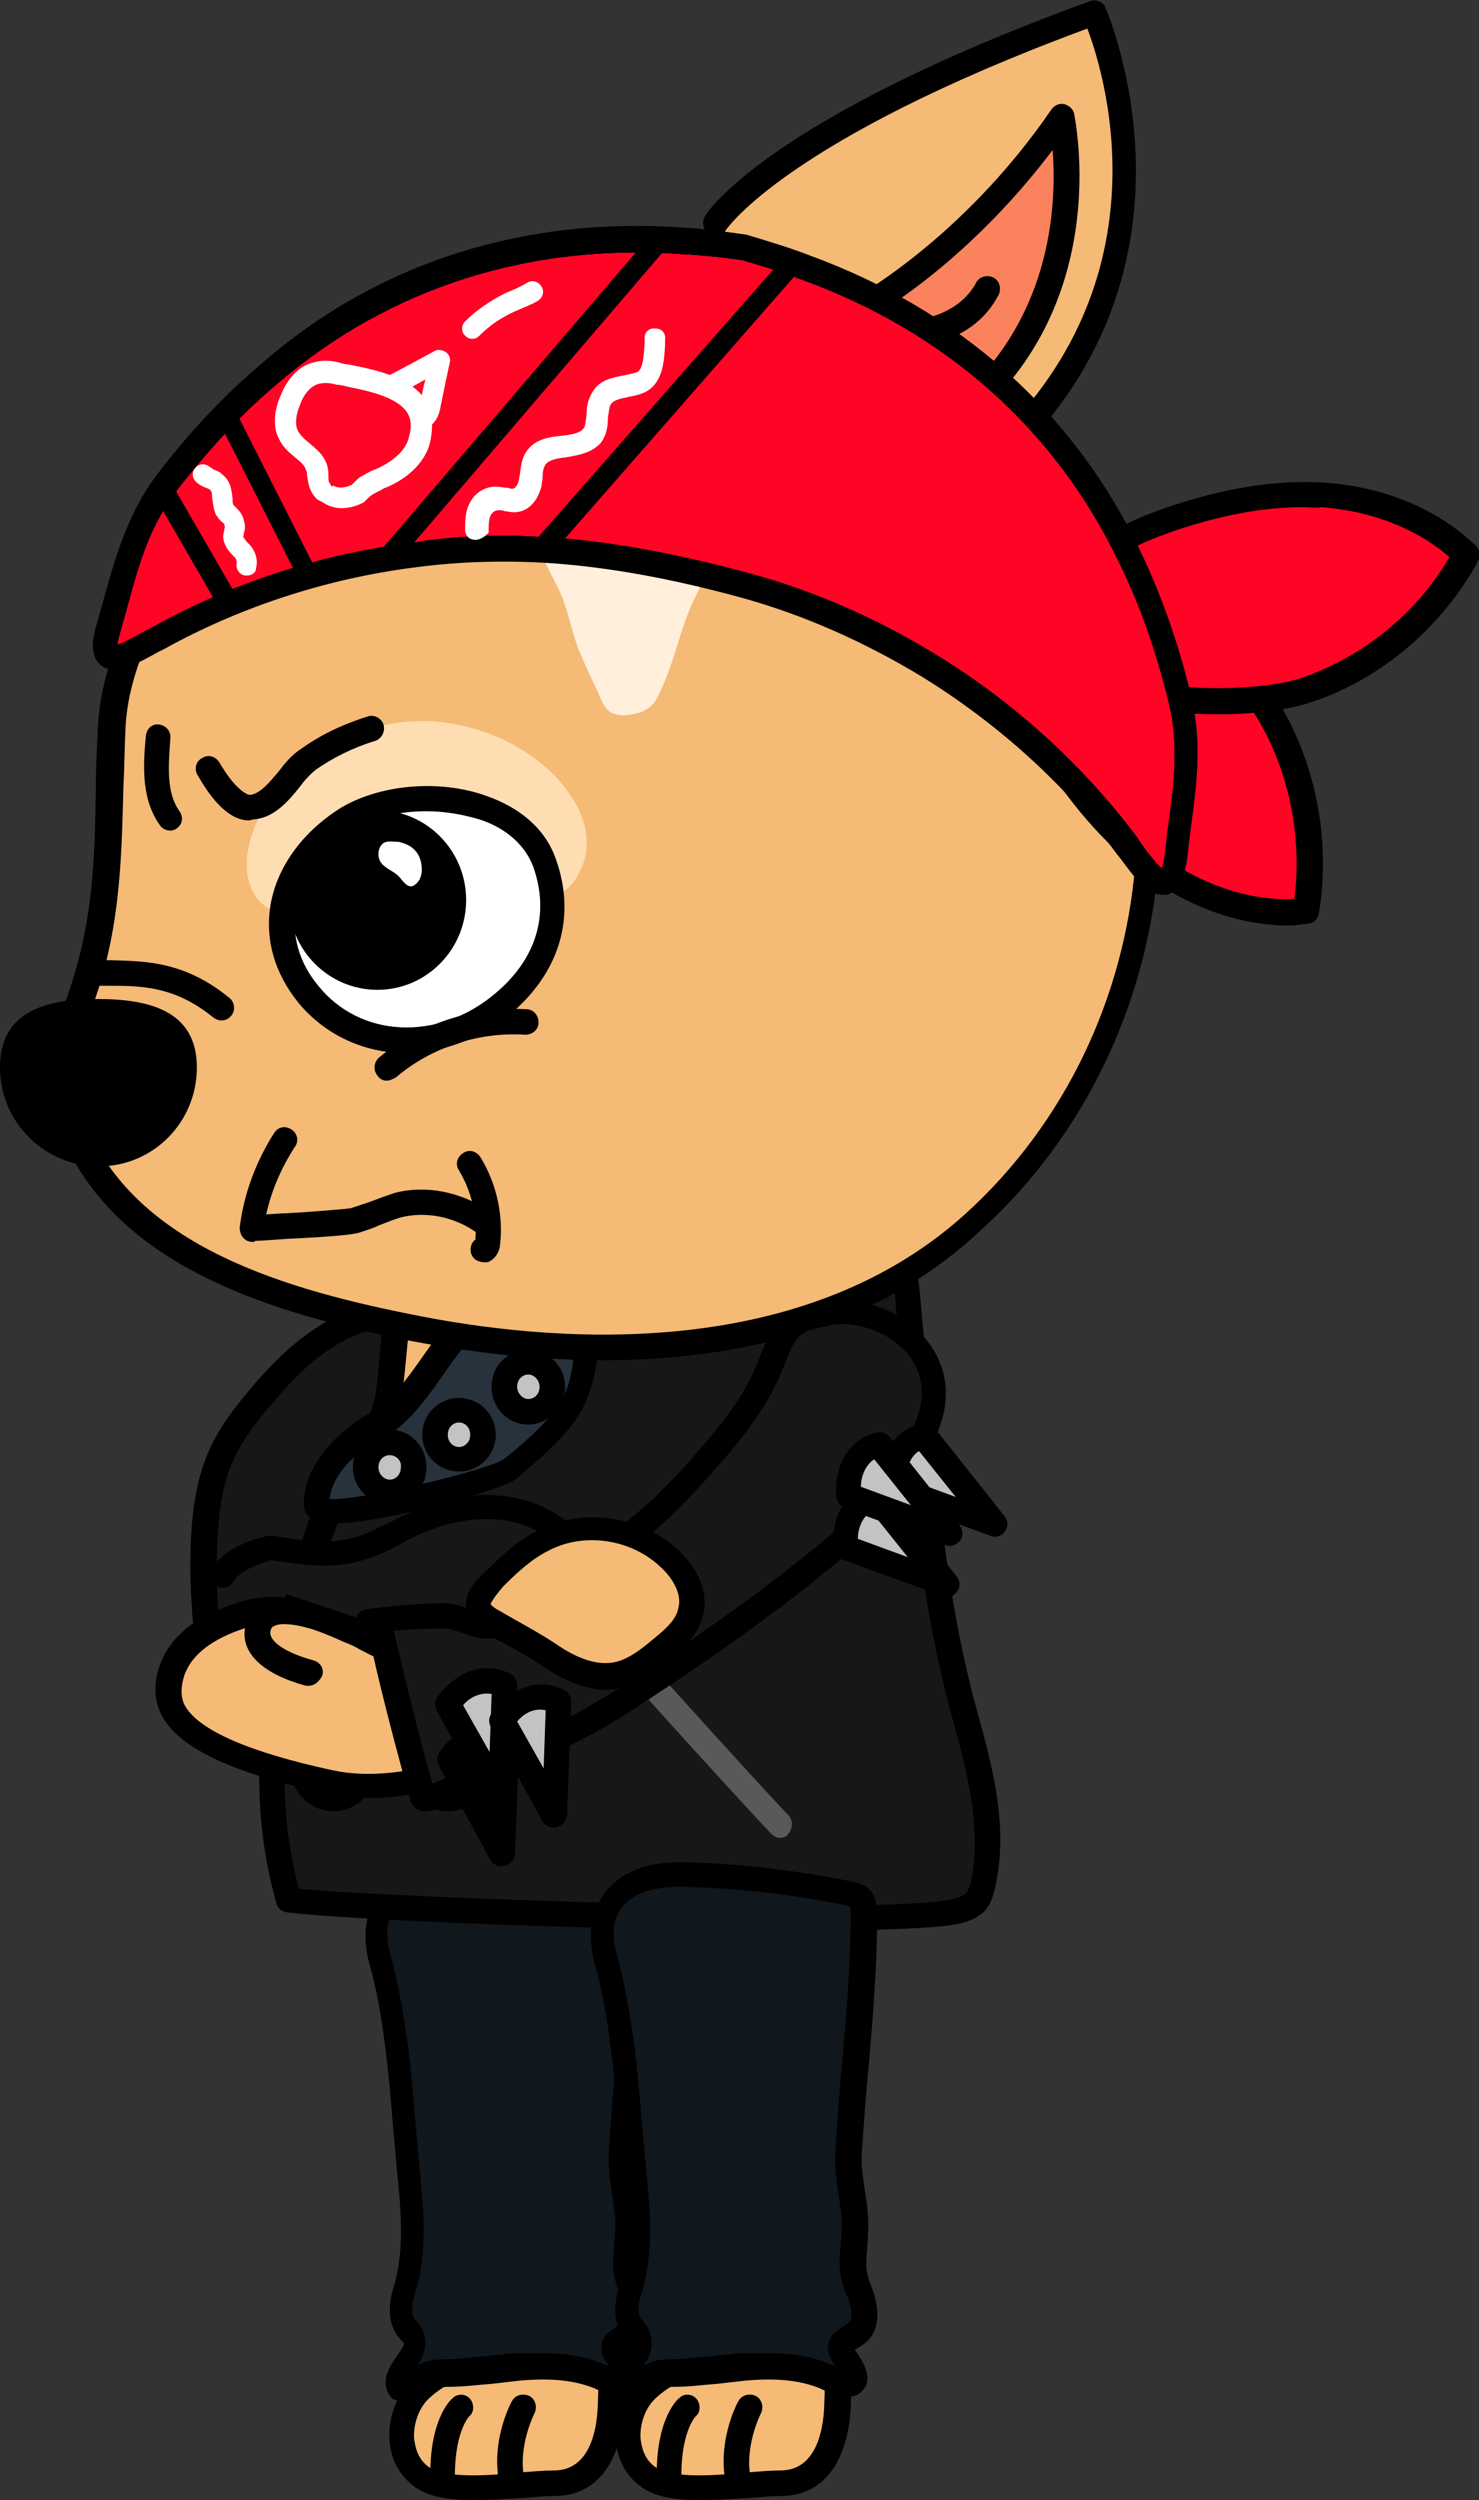 <?xml version="1.0" encoding="utf-8"?>
<!-- Generator: Adobe Illustrator 26.5.0, SVG Export Plug-In . SVG Version: 6.00 Build 0)  -->
<svg version="1.1" id="레이어_1" xmlns="http://www.w3.org/2000/svg" xmlns:xlink="http://www.w3.org/1999/xlink" x="0px"
	 y="0px" viewBox="0 0 145 245" style="enable-background:new 0 0 145 245;" xml:space="preserve">
<rect x="0" y="0" width="145" height="245" fill="#333333" stroke="none"/>
<g>
	<g>
		<path style="fill:#F4BA76;" d="M41.4,198.5c-0.4,4.1-0.8,8.5,1.2,12.1c0.9,1.6,2.2,2.9,3.1,4.5c3.1,4.8,3,10.9,2.8,16.6
			c-2.7-0.3-5.3,0.6-7.3,2.4c-2.3,2.1-2.7,6.8,0.2,8.7c2.8,1.8,9.5,0.5,12.9,0.5c4.1,0,5.4-4,5.5-7.4c0.3-5.6-0.3-11.7-1.3-17.2
			c-0.2-1.1-0.4-2.1-0.7-3.1c-0.5-1.5-1.3-2.9-2.2-4.2c-1.8-2.9,0.1-6.9,0.5-10.3c0.2-1.7,0.3-3.7-0.9-5c-0.8-0.9-2-1.1-3.2-1.3
			c-2.9-0.4-5.9,0-8.7,1.1c-0.6,0.2-1.3,0.5-1.8,1C41.1,197.4,41.5,197.8,41.4,198.5z"/>
		<path d="M46.3,245c-2.2,0-4.2-0.3-5.5-1.2c-1.5-1-2.5-2.7-2.6-4.6c-0.2-2.3,0.7-4.6,2.3-6c2-1.8,4.4-2.8,6.9-2.8
			c0.2-5.6,0-10.7-2.6-14.6c-0.4-0.6-0.8-1.2-1.3-1.8c-0.7-0.9-1.3-1.7-1.9-2.8c-2.1-3.8-1.8-8.1-1.3-12.8c0-0.1,0-0.2,0-0.4
			c0-0.4-0.1-1.2,0.6-1.9c0.7-0.7,1.5-1,2.2-1.3c2.9-1.1,6.1-1.5,9.3-1.1c1.1,0.1,2.8,0.5,3.9,1.7c1.6,1.7,1.4,4.3,1.2,6
			c-0.1,1.1-0.3,2.2-0.6,3.2c-0.5,2.4-1,4.6-0.1,6.3c0.8,1.4,1.7,2.8,2.3,4.4c0.4,1.1,0.6,2.3,0.8,3.3c0.8,4.3,1.6,10.9,1.3,17.4
			c-0.3,5.4-2.8,8.6-6.8,8.6c-0.9,0-2,0.1-3.2,0.2C49.5,244.9,47.9,245,46.3,245z M47.5,232.8c-2,0-3.9,0.8-5.4,2.2
			c-1,0.9-1.6,2.5-1.5,4c0.1,0.7,0.3,2,1.5,2.8c1.7,1.1,5.8,0.8,8.8,0.5c1.3-0.1,2.4-0.2,3.4-0.2c3.5,0,4.2-3.9,4.3-6.2
			c0.3-6.3-0.5-12.7-1.3-16.9c-0.2-1-0.4-2-0.7-2.9c-0.5-1.4-1.3-2.7-2-4c-1.5-2.5-0.8-5.5-0.3-8.1c0.2-1,0.4-2,0.5-2.9
			c0.2-1.7,0.3-3.2-0.5-4c-0.6-0.6-1.7-0.8-2.4-0.9c-2.7-0.3-5.5,0-8.1,1c-0.5,0.2-0.9,0.4-1.2,0.7c0,0.3,0,0.6,0,0.9l0,0
			c-0.4,4.4-0.7,8.2,1,11.4c0.5,0.8,1.1,1.6,1.7,2.4c0.5,0.6,1,1.3,1.4,2c3.2,4.9,3.2,10.8,3,17.4c0,0.3-0.2,0.7-0.4,0.9
			c-0.3,0.2-0.6,0.3-0.9,0.3C48.1,232.9,47.8,232.8,47.5,232.8z M41.4,198.5L41.4,198.5L41.4,198.5z"/>
	</g>
	<g>
		<path style="fill:#10171D;" d="M39,200.7c0.4,3.2,0.7,6.5,1,9.7c0.4,4.6,1.3,9.5-0.1,14c-0.4,1.2-0.6,2.6,0.1,3.7
			c0.3,0.4,0.7,0.8,0.8,1.3c0.5,1.7-2.4,3.2-1.6,4.7c0.2,0.3,2.2-0.8,2.4-0.9c1-0.5,1.3-0.6,2.4-0.6c2.3-0.1,4.5-0.4,6.8-0.6
			c2.7-0.2,5.5-0.1,8,0.9c0.5,0.2,2.3,1.2,2.8,0.5c0.4-0.6-0.7-2.1-1-2.6c-0.1-0.2-0.2-0.3-0.2-0.5c-0.1-0.8,0.9-1.1,1.5-1.6
			c1.2-0.9,0.9-2.9,0.3-4.3c-1-2.4-0.4-3.4-0.3-5.6c0.1-2.7-0.8-5.3-0.6-8c0.4-7.8,1.5-15.4,1.5-23.3c0-0.5,0-1-0.3-1.4
			s-0.8-0.5-1.2-0.6c-5.4-1.1-11-1.7-16.5-1.8c-5.3-0.1-8.8,2.8-7.3,8.2C38.1,194.8,38.6,197.8,39,200.7z"/>
		<path d="M39.3,235.3c-0.5,0-0.9-0.2-1.2-0.7c-0.8-1.5,0.2-2.8,0.8-3.7c0.3-0.4,0.7-1,0.7-1.2c0-0.1-0.2-0.3-0.3-0.4
			c-0.1-0.2-0.3-0.3-0.4-0.5c-0.8-1.2-0.9-2.8-0.3-4.7c1.1-3.6,0.7-7.7,0.3-11.6l-0.4-4.5c-0.2-2.4-0.4-4.8-0.7-7.1l0,0
			c-0.4-3.3-0.9-6.1-1.6-8.5c-0.9-3.4,0-5.6,1-6.9c1.5-2,4.2-3.1,7.6-3c5.6,0.1,11.2,0.8,16.7,1.9c0.5,0.1,1.4,0.3,1.9,1.1
			c0.5,0.7,0.5,1.6,0.5,2.1c0,4.9-0.4,9.8-0.8,14.5c-0.3,2.9-0.5,5.9-0.7,8.8c-0.1,1.2,0.1,2.5,0.3,3.8s0.4,2.7,0.3,4.2
			c0,0.6-0.1,1.1-0.1,1.6c-0.1,1.2-0.2,2,0.4,3.5c1,2.5,0.8,4.6-0.7,5.7c-0.2,0.1-0.4,0.3-0.6,0.4c-0.1,0-0.2,0.1-0.3,0.2l0.1,0.1
			c0.6,0.9,1.7,2.5,0.8,3.7c-1.1,1.5-3.1,0.5-4,0.1l-0.2-0.1c-1.9-0.8-4.2-1.1-7.5-0.8c-0.9,0.1-1.7,0.2-2.6,0.3
			c-1.4,0.1-2.8,0.3-4.2,0.3c-1,0-1.1,0.1-1.9,0.5C41.1,234.8,40.1,235.3,39.3,235.3z M53,230.6c2,0,4.2,0.2,6.2,1.1l0.3,0.1
			c0.1,0,0.2,0.1,0.3,0.2c-0.1-0.1-0.1-0.2-0.2-0.3l-0.2-0.3c-0.1-0.2-0.4-0.6-0.4-1c-0.2-1.4,0.9-2.1,1.5-2.4
			c0.1-0.1,0.3-0.2,0.4-0.3c0.6-0.4,0.4-1.7-0.1-2.8c-0.9-2.1-0.7-3.4-0.6-4.7c0-0.4,0.1-0.9,0.1-1.5c0.1-1.2-0.1-2.4-0.3-3.7
			c-0.2-1.4-0.4-2.8-0.3-4.3c0.2-3,0.4-6,0.7-8.9c0.4-4.7,0.8-9.5,0.8-14.3c0-0.1,0-0.5-0.1-0.7c0,0-0.2,0-0.4-0.1
			c-5.4-1.1-10.8-1.7-16.3-1.8c-2.5,0-4.5,0.6-5.6,2c-0.9,1.1-1.1,2.7-0.5,4.7c0.7,2.6,1.2,5.4,1.7,8.9c0.3,2.4,0.5,4.8,0.7,7.2
			l0.4,4.4c0.4,4.2,0.9,8.5-0.4,12.6c-0.4,1.2-0.4,2.1,0,2.6c0.1,0.1,0.2,0.2,0.2,0.3c0.3,0.3,0.6,0.7,0.7,1.3
			c0.3,1.2-0.2,2.2-0.7,2.9c1-0.5,1.6-0.6,2.7-0.6c1.3,0,2.7-0.2,4-0.3c0.9-0.1,1.8-0.2,2.7-0.3C51.4,230.6,52.2,230.6,53,230.6z"/>
	</g>
	<path d="M43.4,244.4c-0.7,0-1.2-0.5-1.2-1.2c-0.2-5.9,1.9-8,2.2-8.2c0.5-0.5,1.3-0.4,1.7,0.1s0.4,1.3-0.1,1.7
		c-0.1,0.1-1.5,1.7-1.4,6.3C44.6,243.8,44.1,244.3,43.4,244.4L43.4,244.4z"/>
	<path d="M50.3,244.8c-0.5,0-1-0.4-1.2-0.9c-1.2-4.3,1-8.5,1.1-8.6c0.3-0.6,1.1-0.8,1.7-0.5c0.6,0.3,0.8,1.1,0.5,1.7
		c0,0-1.8,3.5-0.9,6.8c0.2,0.7-0.2,1.3-0.8,1.5C50.5,244.8,50.4,244.8,50.3,244.8z"/>
</g>
<g>
	<path style="fill:#171717;" d="M33.1,130.3c-2.8,1.5-5.2,3.8-7.3,6.2c-1.7,2-3.3,4-4.3,6.4c-1.1,2.6-1.4,5.5-1.5,8.3
		c-0.1,2.4,0,4.9,0.2,7.3c0.1,1.6,0.3,3.2,1,4.6c2,4.4,8,5.7,12.3,3.7s7.1-6.5,8.5-11.1c1.1-3.7,1.6-7.6,1.8-11.5
		c0.2-3.6,1.6-11.1-0.8-14.2C40.7,127.3,35.7,128.9,33.1,130.3z"/>
	<path d="M29.2,169.1c-3.7,0-7.5-1.7-9.2-5.3c-0.8-1.7-1-3.5-1.1-5c-0.2-2.5-0.3-5-0.2-7.5c0.1-2.5,0.4-5.8,1.6-8.7
		c1.1-2.7,2.9-4.9,4.5-6.8c1.8-2.1,4.4-4.8,7.6-6.5l0,0c3.7-2,8.9-3.1,11.4,0.1c2.3,2.9,1.7,8.6,1.3,12.8c-0.1,0.9-0.2,1.7-0.2,2.3
		c-0.2,3.3-0.6,7.7-1.9,11.8c-1.8,5.7-5,9.9-9.2,11.8C32.5,168.7,30.9,169.1,29.2,169.1z M39.3,129.8c-1.9,0-4.3,0.9-5.6,1.6l0,0
		c-2.9,1.5-5.2,4-6.9,6c-1.5,1.7-3.1,3.7-4.1,6.1c-1.1,2.6-1.3,5.6-1.4,7.9c-0.1,2.4,0,4.8,0.1,7.2c0.1,1.3,0.3,2.9,0.9,4.2
		c1.8,3.8,7.1,4.8,10.7,3.1c4.7-2.2,6.9-7.4,7.8-10.3c1.2-3.8,1.6-7.8,1.8-11.2c0-0.7,0.1-1.5,0.2-2.4c0.4-3.5,0.9-8.8-0.8-11
		C41.4,130.1,40.4,129.8,39.3,129.8z M33.1,130.3L33.1,130.3L33.1,130.3z"/>
</g>
<g>
	<path style="fill:#F4BA76;" d="M91.9,159.9c-0.6-2.9-1.1-5.9-1.9-8.8c-1.2-4.7-3.4-9-5-13.6c-0.6-1.9-1.2-17.1-2.8-17.1
		c-0.6,0-20.7,0-20.7,0s-20.1,0-20.7,0c-1.6,0-2.2,15.3-2.8,17.1c-1.6,4.8-3.5,9.4-5,14.2s-2,9.8-3.2,14.7
		c-1.4,5.9-3.1,8.2-2.1,14.3c0.2,1.1,10.1,2.4,10.9,2.5c13.3,2.4,25.5,3,38.9,1.1c1.3-0.2,17.4-1.8,17.7-3.6c1-6.1-0.8-8.1-2.1-14
		C92.8,164.5,92.4,162.2,91.9,159.9z"/>
	<path d="M61.8,186.7c-7.4,0-15-0.7-23.3-2.2c-0.1,0-0.4-0.1-0.8-0.1c-10.4-1.5-11-2.3-11.2-3.4c-0.8-4.8,0-7.5,1.1-10.9
		c0.3-1.2,0.7-2.4,1.1-3.9c0.5-2,0.9-4.1,1.2-6.1c0.5-2.8,1.1-5.8,1.9-8.7c0.8-2.8,1.9-5.6,2.8-8.2c0.7-2,1.5-4,2.1-6
		c0.2-0.5,0.4-3,0.6-5.2c1-10.2,1.5-12.8,3.4-12.8H82c1.9,0,2.4,2.6,3.4,12.8c0.2,2.2,0.4,4.7,0.6,5.2c0.6,1.8,1.4,3.7,2.1,5.5
		c1.1,2.7,2.2,5.4,2.9,8.3c0.7,2.8,1.3,5.6,1.9,8.8l0,0l0.1,0.4c0.4,2.1,0.8,4.3,1.3,6.4c0.4,1.7,0.8,3,1.1,4.2
		c0.9,3.1,1.7,5.6,0.9,10.3c-0.2,1.5-1.6,2.6-17.7,4.5c-0.5,0.1-0.9,0.1-1,0.1C72.4,186.4,67.2,186.7,61.8,186.7z M29,180.1
		c0.7,0.3,2.9,0.9,9.2,1.8c0.4,0.1,0.7,0.1,0.8,0.1c14,2.5,25.9,2.8,38.5,1.1c0.2,0,0.5-0.1,1.1-0.1c11.8-1.4,14.9-2.3,15.6-2.8
		c0.6-3.8,0-5.8-0.9-8.8c-0.4-1.3-0.8-2.7-1.2-4.4c-0.5-2.1-0.9-4.3-1.3-6.5l-0.1-0.4c-0.6-3.2-1.2-5.9-1.9-8.7
		c-0.7-2.7-1.8-5.4-2.8-7.9c-0.7-1.8-1.5-3.7-2.1-5.6c-0.2-0.7-0.4-2.5-0.7-5.7c-0.3-3.2-0.8-9-1.5-10.5H41.4
		c-0.6,1.6-1.2,7.3-1.5,10.5c-0.3,3.3-0.5,5-0.7,5.7c-0.7,2-1.4,4.1-2.2,6.1c-1,2.6-2,5.4-2.8,8.1c-0.8,2.7-1.4,5.6-1.9,8.4
		c-0.4,2-0.8,4.2-1.3,6.2c-0.4,1.5-0.8,2.8-1.1,4C29.1,174,28.4,176.2,29,180.1z"/>
</g>
<g>
	<g>
		<path style="fill:#171717;" d="M58.8,125.1c-0.5,1.7-0.9,3.5-1.5,5.3c-1.3,4.2-5.4,7.8-10.4,10.2c-3.6,1.8-14.1,4.9-15.4,8.8
			c-4,11.7-6.7,24.5-3.2,36.9c7.1,0.9,58.5,2.8,65.4,1c0.7-0.2,1.4-0.4,1.8-0.9c0.5-0.5,0.7-1.2,0.8-1.8c1.1-5.5-0.3-11.1-1.8-16.5
			c-3.9-13.9-4.3-27.7-5.7-42.1c-0.2-1.7,0.1-7.4-1.1-8.1c-3.1-2-27.3,3.1-28.2,5.4C59.2,123.8,59,124.4,58.8,125.1z"/>
		<path d="M77.7,189.2c-18,0-44.5-1.1-49.6-1.8c-0.5-0.1-0.9-0.4-1-0.9c-3.9-13.6-0.3-27.3,3.2-37.6c1.2-3.4,7.4-5.9,12.5-7.9
			c1.5-0.6,2.7-1.1,3.6-1.5c5.2-2.6,8.7-6,9.8-9.5c0.3-0.8,0.5-1.7,0.7-2.5c0.2-0.9,0.5-1.9,0.8-2.8c0.2-0.7,0.4-1.3,0.7-2
			c0.3-0.6,0.9-1.4,5-2.7c5.8-1.8,21.8-5.2,25-3.2c1.4,0.9,1.5,3.5,1.6,7.4c0,0.7,0,1.3,0.1,1.7c0.3,2.9,0.5,5.8,0.8,8.6
			c1,11.5,1.9,22.3,4.9,33.2c1.7,6.1,3,11.5,1.8,17.1c-0.2,0.8-0.4,1.8-1.1,2.5s-1.6,1-2.4,1.2C91.9,189,85.6,189.2,77.7,189.2z
			 M29.3,185.1c9.5,0.9,57.7,2.6,64.1,1c0.5-0.1,1-0.3,1.3-0.5c0.2-0.3,0.4-0.8,0.5-1.2c1-5-0.2-10.2-1.8-15.9
			c-3.1-11.2-4-22.1-5-33.7c-0.2-2.8-0.5-5.7-0.7-8.6c0-0.4-0.1-1.1-0.1-1.9c0-1.3-0.1-4.7-0.6-5.4c-2.1-1.3-24.2,2.8-26.4,5.1
			c-0.1,0.4-0.3,1-0.5,1.6l0,0c-0.3,0.9-0.5,1.8-0.7,2.6c-0.2,0.9-0.5,1.8-0.7,2.6c-1.3,4.2-5.2,8.1-11,11c-0.9,0.5-2.2,1-3.8,1.6
			c-3.8,1.5-10.2,4.1-11,6.4C29.3,159.5,25.9,172.4,29.3,185.1z M58.8,125.1L58.8,125.1L58.8,125.1z"/>
	</g>
	<g>
		<path style="fill:#27323C;" d="M50.1,143.9c2.1-1.8,4.5-3.7,5.9-6.1c1.1-1.9,1.4-4.1,1.6-6.2c0.2-2.2,0.6-4.5,0.7-6.7
			c0-0.7-0.3-7.5-1.2-7.4c-1.9,0.2-6.6,2.4-7.1,4.3c-1.1,3.5-3.1,6.6-5.5,9.3c-2.3,2.8-4.3,6.8-7.5,8.5c-2.7,1.5-6.1,4.5-5.9,8
			C31.1,149.7,48.7,145.1,50.1,143.9z"/>
		<path d="M32.6,149.3c-0.8,0-1.4-0.1-1.8-0.3c-0.6-0.3-1-0.8-1-1.5c-0.1-4,3.5-7.4,6.6-9.1c2-1.1,3.5-3.3,5-5.4
			c0.7-1,1.4-2,2.1-2.8c2.7-3.2,4.4-6,5.2-8.9c0.8-2.7,6.2-5,8.2-5.2c0.4,0,0.9,0.2,1.1,0.4c1.4,1.3,1.4,8.2,1.4,8.3
			c0,1.6-0.2,3.1-0.4,4.6c-0.1,0.7-0.2,1.5-0.3,2.2c-0.2,2.2-0.5,4.6-1.8,6.8c-1.4,2.4-3.6,4.2-5.6,5.9l-0.5,0.5l0,0
			C49.7,145.9,37.6,149.3,32.6,149.3z M32.3,146.9c3,0.2,15.4-2.8,17.1-3.9l0.5-0.4c1.9-1.6,3.9-3.3,5.1-5.3c1-1.7,1.2-3.7,1.4-5.7
			c0.1-0.7,0.2-1.5,0.3-2.2c0.2-1.5,0.4-3,0.4-4.4c0-0.9-0.2-4.6-0.6-6c-1.9,0.5-5.1,2.3-5.4,3.3c-1,3.2-2.8,6.3-5.7,9.8
			c-0.7,0.8-1.3,1.7-2,2.7c-1.7,2.4-3.4,4.8-5.9,6.2C35.1,142,32.6,144.4,32.3,146.9z M50.1,143.9L50.1,143.9L50.1,143.9z"/>
	</g>
	<path style="fill:#595959;" d="M76.5,180.1c-0.3,0-0.6-0.1-0.9-0.4c-4.6-4.9-11.7-12.8-11.8-12.9c-0.5-0.5-0.4-1.3,0.1-1.8
		c0.5-0.5,1.3-0.4,1.7,0.1c0.1,0.1,7.1,7.9,11.7,12.8c0.5,0.5,0.4,1.3,0,1.8C77.1,180,76.8,180.1,76.5,180.1z"/>
	<g>
		<ellipse style="fill:#C3C3C3;" cx="51.8" cy="135.9" rx="2.4" ry="2.4"/>
		<path d="M51.8,139.6c-2,0-3.6-1.6-3.6-3.7s1.6-3.6,3.6-3.6s3.6,1.6,3.6,3.6S53.8,139.6,51.8,139.6z M51.8,134.7
			c-0.6,0-1.1,0.5-1.1,1.2c0,0.6,0.5,1.2,1.1,1.2s1.1-0.5,1.1-1.2C52.9,135.3,52.4,134.7,51.8,134.7z"/>
	</g>
	<g>
		<ellipse style="fill:#C3C3C3;" cx="45" cy="140.6" rx="2.4" ry="2.4"/>
		<path d="M45,144.2c-2,0-3.6-1.6-3.6-3.6S43,137,45,137s3.6,1.6,3.6,3.6S47,144.2,45,144.2z M45,139.4c-0.6,0-1.1,0.5-1.1,1.2
			s0.5,1.2,1.1,1.2s1.1-0.5,1.1-1.2S45.6,139.4,45,139.4z"/>
	</g>
	<g>
		<ellipse style="fill:#C3C3C3;" cx="38.2" cy="143.8" rx="2.4" ry="2.4"/>
		<path d="M38.2,147.4c-2,0-3.6-1.6-3.6-3.6s1.6-3.7,3.6-3.7s3.6,1.6,3.6,3.7S40.2,147.4,38.2,147.4z M38.2,142.6
			c-0.6,0-1.1,0.5-1.1,1.2c0,0.6,0.5,1.2,1.1,1.2s1.1-0.5,1.1-1.2C39.4,143.1,38.8,142.6,38.2,142.6z"/>
	</g>
	<g>
		<path style="fill:#C3C3C3;" d="M47.4,161c0,1.6-1.3,3-2.9,3c-1.6,0-2.9-1.3-2.9-3s1.3-3,2.9-3C46.1,158,47.4,159.4,47.4,161z"/>
		<path d="M44.5,165.2c-2.3,0-4.2-1.9-4.2-4.2s1.9-4.2,4.2-4.2s4.2,1.9,4.2,4.2C48.6,163.4,46.8,165.2,44.5,165.2z M44.5,159.3
			c-0.9,0-1.7,0.8-1.7,1.7s0.8,1.7,1.7,1.7s1.7-0.8,1.7-1.7S45.4,159.3,44.5,159.3z"/>
	</g>
	<g>
		<ellipse style="fill:#C3C3C3;" cx="43.9" cy="173.3" rx="2.9" ry="3"/>
		<path d="M43.9,177.5c-2.3,0-4.2-1.9-4.2-4.2s1.9-4.2,4.2-4.2s4.2,1.9,4.2,4.2C48.1,175.6,46.2,177.5,43.9,177.5z M43.9,171.5
			c-0.9,0-1.7,0.8-1.7,1.7s0.8,1.7,1.7,1.7s1.7-0.8,1.7-1.7S44.9,171.5,43.9,171.5z"/>
	</g>
	<g>
		<path style="fill:#C3C3C3;" d="M36.1,161c0,1.6-1.3,3-2.9,3c-1.6,0-2.9-1.3-2.9-3s1.3-3,2.9-3C34.8,158,36.1,159.4,36.1,161z"/>
		<path d="M33.2,165.2c-2.3,0-4.2-1.9-4.2-4.2s1.9-4.2,4.2-4.2s4.2,1.9,4.2,4.2C37.4,163.4,35.5,165.2,33.2,165.2z M33.2,159.3
			c-0.9,0-1.7,0.8-1.7,1.7s0.8,1.7,1.7,1.7s1.7-0.8,1.7-1.7S34.1,159.3,33.2,159.3z"/>
	</g>
	<g>
		<ellipse style="fill:#C3C3C3;" cx="32.7" cy="173.3" rx="2.9" ry="3"/>
		<path d="M32.7,177.5c-2.3,0-4.2-1.9-4.2-4.2s1.9-4.2,4.2-4.2s4.2,1.9,4.2,4.2C36.8,175.6,35,177.5,32.7,177.5z M32.7,171.5
			c-0.9,0-1.7,0.8-1.7,1.7s0.8,1.7,1.7,1.7s1.7-0.8,1.7-1.7S33.6,171.5,32.7,171.5z"/>
	</g>
</g>
<g>
	<g>
		<path style="fill:#F4BA76;" d="M101.4,49C90.5,36.2,76.1,28.4,61.6,29.3c-14.5-1-28.9,6.9-39.8,19.7C16.9,54.8,11.3,63.6,11,71.5
			c-0.4,9.8,0.3,18.1-3.5,27.7c-0.7,1.7-1.4,3.4-1.6,5.2c-0.1,1.6,0.2,3.2,0.7,4.8c4.7,13.9,20.7,18.3,33.4,20.9
			c18.5,3.8,40.5,3.3,55.4-10.1C115,102.3,119.4,70,101.4,49z"/>
		<path d="M59.1,133.3c-7.4,0-14.2-1-19.4-2c-14.3-2.9-29.6-7.8-34.3-21.7c-0.7-2-0.9-3.7-0.8-5.3c0.1-1.8,0.8-3.4,1.4-5l0.2-0.6
			C9.1,91.2,9.3,84.6,9.4,77c0-1.8,0.1-3.7,0.2-5.7C10,61.3,18.2,51,20.7,48c11.7-13.7,26.6-21,40.8-20.1c14-0.9,29,6.4,40.7,20.1
			l0,0c17.6,20.6,14.7,53.9-6.2,72.7C85.4,130.6,71.4,133.3,59.1,133.3z M59.4,30.5c-12.9,0-26.1,6.9-36.6,19.3
			c-2.4,2.8-10.2,12.6-10.5,21.7c-0.1,1.9-0.1,3.8-0.2,5.6c-0.2,7.5-0.3,14.6-3.4,22.5l-0.2,0.6c-0.6,1.5-1.1,2.9-1.3,4.3
			c-0.1,1.2,0.1,2.6,0.7,4.3c4.3,12.7,18.8,17.3,32.4,20c13.2,2.7,37.9,5,54.3-9.8c19.9-18,22.6-49.7,5.9-69.2
			C89.3,36.7,75.2,29.7,61.7,30.6C60.9,30.5,60.1,30.5,59.4,30.5z"/>
	</g>
	<path style="fill:#FFDDB2;" d="M24.4,82.9c1.5-6.7,8.2-11.3,14.8-12.1c4.6-0.6,9.5,0.8,13.2,3.5c3.4,2.5,6.6,7,4.4,11.2
		c-0.9,1.9-2.3,2.4-4.3,2.9c-1.5,0.4-3,0.6-4.5,0.8c-6.7,1-16,3.6-22-0.4C24.2,87.5,23.9,85,24.4,82.9z"/>
	<path style="fill:#FFEFDB;" d="M69.2,46.9c-0.5-1.1-1-2.2-1.7-3.1c-0.7-0.8-1.4-1.5-2-2.4c-0.7-1.2-2.1-5.1-3.8-5.1s-3,3.8-3.7,4.9
		c-0.6,1-1.2,1.6-2,2.4c-1.1,1.2-2,2.9-2.6,4.4c-0.5,1-0.9,2.2-0.9,3.3c0,2.3,1.2,4.3,2.2,6.3c1.1,2.2,1.3,4.5,2.3,6.7
		c0.5,1.2,1.1,2.4,1.6,3.5c0.6,1.3,0.8,2.2,2.4,2.3c1.2,0,2.7-0.4,3.3-1.5c1.5-2.7,2.1-5.8,3.2-8.6s3.2-5.6,3-8.8
		c-0.1-0.8-0.3-1.5-0.5-2.2C69.8,48.3,69.6,47.6,69.2,46.9z"/>
	<g>
		<g>
			<path style="fill:#F4BA76;" d="M70.2,21.8c0,0,5.6-9.1,37.1-20.6c0,0,11.8,26.2-12,45.5"/>
			<path d="M95.4,48c-0.4,0-0.7-0.2-1-0.5c-0.4-0.5-0.3-1.3,0.2-1.7c20.3-16.5,13.9-38,12-43C77.1,13.7,71.3,22.4,71.2,22.5
				c-0.4,0.6-1.1,0.7-1.7,0.4c-0.6-0.4-0.7-1.1-0.4-1.7c0.2-0.4,6.2-9.6,37.8-21.1c0.6-0.2,1.3,0.1,1.5,0.7
				c0.1,0.3,11.9,27.3-12.3,47C95.9,47.9,95.6,48,95.4,48z"/>
		</g>
		<g>
			<path style="fill:#FA835D;" d="M83.8,30.6c0,0,11-5.8,20.3-19.2c0,0,4.4,19-11.7,30.4C92.4,41.9,89.3,34.9,83.8,30.6z"/>
			<path d="M92.4,43.1c-0.1,0-0.2,0-0.3,0c-0.4-0.1-0.6-0.4-0.8-0.7c0-0.1-3.1-6.8-8.2-10.8c-0.3-0.3-0.5-0.7-0.5-1.1s0.3-0.8,0.7-1
				c0.1-0.1,10.9-5.8,19.8-18.8c0.3-0.4,0.8-0.6,1.2-0.5c0.5,0.1,0.9,0.5,1,0.9c0,0.2,4.4,19.9-12.1,31.7
				C92.9,43,92.6,43.1,92.4,43.1z M85.9,30.8c3.5,3.2,5.8,7.1,6.9,9.2c10.4-8.2,10.8-19.9,10.4-25.3C96.4,23.7,89.1,28.9,85.9,30.8z
				"/>
		</g>
		<path d="M87.4,34.2c-0.7,0-1.2,0-1.2-0.1c-0.7-0.1-1.2-0.7-1.1-1.4s0.7-1.2,1.3-1.1c0.1,0,6.9,0.6,9.3-3.9
			c0.3-0.6,1.1-0.8,1.7-0.5s0.8,1.1,0.5,1.7C95.4,33.7,89.9,34.2,87.4,34.2z"/>
	</g>
</g>
<g>
	<g>
		<path style="fill:#FF0425;" d="M124,69.2c3.7,5.9,5.2,13.3,4,20.2c-5.1,0.5-10.3-1.3-14.5-4.3s-7.6-7.1-10.4-11.5
			c-1.9-3-3.6-6.4-3.3-10C101.1,47.8,120.5,63.6,124,69.2z"/>
		<path d="M126.4,90.7c-4.6,0-9.4-1.6-13.6-4.6c-3.9-2.8-7.4-6.6-10.7-11.8c-1.8-2.9-3.8-6.7-3.5-10.8c0.4-5.5,3-7.2,5.1-7.8
			c6.9-1.7,18.6,8.2,21.4,12.7l0,0c3.9,6.2,5.4,13.9,4.2,21.1c-0.1,0.6-0.5,1-1.1,1C127.6,90.6,127,90.7,126.4,90.7z M105.4,58
			c-0.4,0-0.8,0-1.2,0.1c-0.7,0.2-2.8,0.7-3.2,5.6c-0.3,3.3,1.5,6.7,3.1,9.2c3.1,4.9,6.4,8.5,10,11.1c4,2.8,8.5,4.3,12.8,4.1
			c0.8-6.3-0.6-13-4-18.3C120.6,66.1,111.2,58,105.4,58z"/>
	</g>
	<g>
		<path style="fill:#FF0425;" d="M128.2,67.7c6.6-2.3,12.2-7.1,15.6-13.2c-3.7-3.6-8.9-5.5-14-5.8c-5.1-0.4-10.3,0.7-15.2,2.4
			c-3.3,1.2-6.8,2.7-8.7,5.7C97.1,69.8,122.1,69.8,128.2,67.7z"/>
		<path d="M119.4,70c-6,0-12.7-1.2-15.4-4.7c-1.3-1.7-2.2-4.7,0.8-9.3c2.3-3.4,6.2-5.1,9.4-6.2c5.8-2,10.9-2.8,15.7-2.5
			c5.8,0.4,11.1,2.6,14.8,6.2c0.4,0.4,0.5,1,0.2,1.5c-3.5,6.4-9.4,11.5-16.3,13.8l0,0C126.6,69.5,123.2,70,119.4,70z M128.2,67.7
			L128.2,67.7L128.2,67.7z M127.7,49.7c-3.9,0-8.1,0.8-12.8,2.4c-2.8,1-6.3,2.4-8.1,5.2c-2.7,4-1.4,5.8-0.9,6.4
			c3.4,4.5,17.4,4.3,21.8,2.7l0,0c6-2.1,11.2-6.3,14.4-11.8c-3.2-2.8-7.6-4.5-12.5-4.9C129,49.8,128.4,49.7,127.7,49.7z"/>
	</g>
	<g>
		<g>
			<path id="XMLID_00000052826756353211185900000018365928633186397075_" style="fill:#FF0425;" d="M115.3,83.9
				c0.7-5.3,1.7-10.1,0.5-15.3c-1.2-4.8-2.8-9.6-5-14.1C104.3,40.8,93.1,31.3,79,26.1c-1.9-0.7-3.9-1.3-5.9-1.9
				c-2-0.3-4.1-0.5-6.2-0.7c-14.9-1.1-29,3-40.5,12.9c-3.8,3.2-7.2,6.9-10.2,10.8c-3.3,4.2-4.2,9.1-5.7,14.2s2.6,2.3,4.9,1.1
				c7.7-4.3,16.3-7.1,25.1-8.2c4.6-0.6,9.2-0.7,13.8-0.4c6.3,0.5,12.8,1.8,18.8,3.5c6.2,1.7,12.2,4.3,17.7,7.7
				c7.6,4.6,14.3,10.7,19.6,17.8C112,85,114.7,89.2,115.3,83.9z"/>
		</g>
		<g>
			<path id="SVGID_1_" d="M114,87.7c-1.6,0-2.9-1.9-4.1-3.5l-0.4-0.5c-5.1-6.9-11.8-12.9-19.3-17.5c-5.5-3.3-11.3-5.9-17.4-7.6
				c-6.9-1.9-13.1-3-18.6-3.4c-4.5-0.3-9-0.2-13.5,0.4c-8.7,1.1-17.2,3.9-24.6,8l-0.6,0.3c-2,1.1-4.2,2.4-5.6,1.3
				c-1.2-1-0.8-2.8-0.4-4.1c0.2-0.8,0.5-1.7,0.7-2.5c1.2-4.3,2.4-8.4,5.2-12.1c3.2-4.2,6.7-7.9,10.4-11C37.1,25.7,51.4,21.2,67,22.3
				c2,0.1,4,0.4,6.2,0.7c2.3,0.7,4.3,1.3,6.1,2c14.8,5.4,26,15.4,32.5,29c2.1,4.4,3.8,9.2,5,14.3c1.1,4.6,0.5,8.8-0.1,13.2
				c-0.1,0.8-0.2,1.7-0.3,2.6c-0.2,1.3-0.6,3.2-2,3.6C114.3,87.7,114.2,87.7,114,87.7z M49.3,52.5c1.7,0,3.4,0.1,5.1,0.2
				c5.6,0.4,12.1,1.6,19.1,3.5c6.3,1.7,12.4,4.4,18,7.8c7.8,4.7,14.7,11,20,18.1l0.4,0.6c0.4,0.6,1.4,1.9,2,2.4
				c0.1-0.2,0.2-0.6,0.3-1.3l0,0c0.1-0.9,0.2-1.7,0.3-2.6c0.6-4.2,1.1-8.2,0.1-12.3c-1.2-4.9-2.8-9.6-4.9-13.8
				c-6.2-13-17-22.6-31.1-27.7c-1.8-0.7-3.7-1.3-5.8-1.9c-2-0.3-4-0.5-5.9-0.6c-15-1.1-28.7,3.3-39.6,12.6c-3.6,3-6.9,6.6-10,10.6
				c-2.6,3.4-3.7,7.2-4.8,11.3c-0.2,0.8-0.5,1.7-0.7,2.5c-0.2,0.7-0.3,1.1-0.3,1.3c0.7-0.2,2.1-1,2.8-1.4l0.6-0.3
				c7.7-4.3,16.5-7.2,25.5-8.3C43.3,52.7,46.3,52.5,49.3,52.5z"/>
		</g>
		<g>
			<defs>
				<path id="SVGID_00000107562457930780598570000000333689606395137694_" d="M115.3,83.9c0.7-5.3,1.7-10.1,0.5-15.3
					c-1.2-4.8-2.8-9.6-5-14.1C104.3,40.8,93.1,31.3,79,26.1c-1.9-0.7-3.9-1.3-5.9-1.9c-2-0.3-4.1-0.5-6.2-0.7
					c-14.9-1.1-29,3-40.5,12.9c-3.8,3.2-7.2,6.9-10.2,10.8c-3.3,4.2-4.2,9.1-5.7,14.2s2.6,2.3,4.9,1.1c7.7-4.3,16.3-7.1,25.1-8.2
					c4.6-0.6,9.2-0.7,13.8-0.4c6.3,0.5,12.8,1.8,18.8,3.5c6.2,1.7,12.2,4.3,17.7,7.7c7.6,4.6,14.3,10.7,19.6,17.8
					C112,85,114.7,89.2,115.3,83.9z"/>
			</defs>
			<clipPath id="SVGID_00000152246704123902533390000012782615128935176837_">
				<use xlink:href="#SVGID_00000107562457930780598570000000333689606395137694_"  style="overflow:visible;"/>
			</clipPath>
		</g>
		<g>
			<defs>
				<path id="SVGID_00000070087465796231511460000003904555125335085207_" d="M115.3,83.9c0.7-5.3,1.7-10.1,0.5-15.3
					c-1.2-4.8-2.8-9.6-5-14.1C104.3,40.8,93.1,31.3,79,26.1c-1.9-0.7-3.9-1.3-5.9-1.9c-2-0.3-4.1-0.5-6.2-0.7
					c-14.9-1.1-29,3-40.5,12.9c-3.8,3.2-7.2,6.9-10.2,10.8c-3.3,4.2-4.2,9.1-5.7,14.2s2.6,2.3,4.9,1.1c7.7-4.3,16.3-7.1,25.1-8.2
					c4.6-0.6,9.2-0.7,13.8-0.4c6.3,0.5,12.8,1.8,18.8,3.5c6.2,1.7,12.2,4.3,17.7,7.7c7.6,4.6,14.3,10.7,19.6,17.8
					C112,85,114.7,89.2,115.3,83.9z"/>
			</defs>
			<defs>
				<path id="SVGID_00000058552571150217029860000005929181231653624450_" d="M114,87.7c-1.6,0-2.9-1.9-4.1-3.5l-0.4-0.5
					c-5.1-6.9-11.8-12.9-19.3-17.5c-5.5-3.3-11.3-5.9-17.4-7.6c-6.9-1.9-13.1-3-18.6-3.4c-4.5-0.3-9-0.2-13.5,0.4
					c-8.7,1.1-17.2,3.9-24.6,8l-0.6,0.3c-2,1.1-4.2,2.4-5.6,1.3c-1.2-1-0.8-2.8-0.4-4.1c0.2-0.8,0.5-1.7,0.7-2.5
					c1.2-4.3,2.4-8.4,5.2-12.1c3.2-4.2,6.7-7.9,10.4-11C37.1,25.7,51.4,21.2,67,22.3c2,0.1,4,0.4,6.2,0.7c2.3,0.7,4.3,1.3,6.1,2
					c14.8,5.4,26,15.4,32.5,29c2.1,4.4,3.8,9.2,5,14.3c1.1,4.6,0.5,8.8-0.1,13.2c-0.1,0.8-0.2,1.7-0.3,2.6c-0.2,1.3-0.6,3.2-2,3.6
					C114.3,87.7,114.2,87.7,114,87.7z M49.3,52.5c1.7,0,3.4,0.1,5.1,0.2c5.6,0.4,12.1,1.6,19.1,3.5c6.3,1.7,12.4,4.4,18,7.8
					c7.8,4.7,14.7,11,20,18.1l0.4,0.6c0.4,0.6,1.4,1.9,2,2.4c0.1-0.2,0.2-0.6,0.3-1.3l0,0c0.1-0.9,0.2-1.7,0.3-2.6
					c0.6-4.2,1.1-8.2,0.1-12.3c-1.2-4.9-2.8-9.6-4.9-13.8c-6.2-13-17-22.6-31.1-27.7c-1.8-0.7-3.7-1.3-5.8-1.9c-2-0.3-4-0.5-5.9-0.6
					c-15-1.1-28.7,3.3-39.6,12.6c-3.6,3-6.9,6.6-10,10.6c-2.6,3.4-3.7,7.2-4.8,11.3c-0.2,0.8-0.5,1.7-0.7,2.5
					c-0.2,0.7-0.3,1.1-0.3,1.3c0.7-0.2,2.1-1,2.8-1.4l0.6-0.3c7.7-4.3,16.5-7.2,25.5-8.3C43.3,52.7,46.3,52.5,49.3,52.5z"/>
			</defs>
			<clipPath id="SVGID_00000013885277966927470100000005194370630455336893_">
				<use xlink:href="#SVGID_00000070087465796231511460000003904555125335085207_"  style="overflow:visible;"/>
			</clipPath>
			
				<clipPath id="SVGID_00000116215958140543788350000017033549821885137074_" style="clip-path:url(#SVGID_00000013885277966927470100000005194370630455336893_);">
				<use xlink:href="#SVGID_00000058552571150217029860000005929181231653624450_"  style="overflow:visible;"/>
			</clipPath>
			<path style="clip-path:url(#SVGID_00000116215958140543788350000017033549821885137074_);" d="M19.2,63.9c-0.5,0-0.9-0.3-1.1-0.7
				l-18.2-42c-0.3-0.7-1-2.3-0.1-3.6c0.4-0.6,1.1-0.8,1.7-0.4s0.7,1.1,0.4,1.7c0,0.1-0.1,0.4,0.3,1.3l18.2,42c0.3,0.6,0,1.4-0.6,1.6
				C19.5,63.9,19.3,63.9,19.2,63.9z"/>
		</g>
		<g>
			<defs>
				<path id="SVGID_00000145745183873569728310000001485946774740118459_" d="M115.3,83.9c0.7-5.3,1.7-10.1,0.5-15.3
					c-1.2-4.8-2.8-9.6-5-14.1C104.3,40.8,93.1,31.3,79,26.1c-1.9-0.7-3.9-1.3-5.9-1.9c-2-0.3-4.1-0.5-6.2-0.7
					c-14.9-1.1-29,3-40.5,12.9c-3.8,3.2-7.2,6.9-10.2,10.8c-3.3,4.2-4.2,9.1-5.7,14.2s2.6,2.3,4.9,1.1c7.7-4.3,16.3-7.1,25.1-8.2
					c4.6-0.6,9.2-0.7,13.8-0.4c6.3,0.5,12.8,1.8,18.8,3.5c6.2,1.7,12.2,4.3,17.7,7.7c7.6,4.6,14.3,10.7,19.6,17.8
					C112,85,114.7,89.2,115.3,83.9z"/>
			</defs>
			<defs>
				<path id="SVGID_00000058558402871774255430000009316319175120793494_" d="M114,87.7c-1.6,0-2.9-1.9-4.1-3.5l-0.4-0.5
					c-5.1-6.9-11.8-12.9-19.3-17.5c-5.5-3.3-11.3-5.9-17.4-7.6c-6.9-1.9-13.1-3-18.6-3.4c-4.5-0.3-9-0.2-13.5,0.4
					c-8.7,1.1-17.2,3.9-24.6,8l-0.6,0.3c-2,1.1-4.2,2.4-5.6,1.3c-1.2-1-0.8-2.8-0.4-4.1c0.2-0.8,0.5-1.7,0.7-2.5
					c1.2-4.3,2.4-8.4,5.2-12.1c3.2-4.2,6.7-7.9,10.4-11C37.1,25.7,51.4,21.2,67,22.3c2,0.1,4,0.4,6.2,0.7c2.3,0.7,4.3,1.3,6.1,2
					c14.8,5.4,26,15.4,32.5,29c2.1,4.4,3.8,9.2,5,14.3c1.1,4.6,0.5,8.8-0.1,13.2c-0.1,0.8-0.2,1.7-0.3,2.6c-0.2,1.3-0.6,3.2-2,3.6
					C114.3,87.7,114.2,87.7,114,87.7z M49.3,52.5c1.7,0,3.4,0.1,5.1,0.2c5.6,0.4,12.1,1.6,19.1,3.5c6.3,1.7,12.4,4.4,18,7.8
					c7.8,4.7,14.7,11,20,18.1l0.4,0.6c0.4,0.6,1.4,1.9,2,2.4c0.1-0.2,0.2-0.6,0.3-1.3l0,0c0.1-0.9,0.2-1.7,0.3-2.6
					c0.6-4.2,1.1-8.2,0.1-12.3c-1.2-4.9-2.8-9.6-4.9-13.8c-6.2-13-17-22.6-31.1-27.7c-1.8-0.7-3.7-1.3-5.8-1.9c-2-0.3-4-0.5-5.9-0.6
					c-15-1.1-28.7,3.3-39.6,12.6c-3.6,3-6.9,6.6-10,10.6c-2.6,3.4-3.7,7.2-4.8,11.3c-0.2,0.8-0.5,1.7-0.7,2.5
					c-0.2,0.7-0.3,1.1-0.3,1.3c0.7-0.2,2.1-1,2.8-1.4l0.6-0.3c7.7-4.3,16.5-7.2,25.5-8.3C43.3,52.7,46.3,52.5,49.3,52.5z"/>
			</defs>
			<clipPath id="SVGID_00000121264297219206134250000016327845148497196931_">
				<use xlink:href="#SVGID_00000145745183873569728310000001485946774740118459_"  style="overflow:visible;"/>
			</clipPath>
			
				<clipPath id="SVGID_00000024701119637000841190000011523269400845323447_" style="clip-path:url(#SVGID_00000121264297219206134250000016327845148497196931_);">
				<use xlink:href="#SVGID_00000058558402871774255430000009316319175120793494_"  style="overflow:visible;"/>
			</clipPath>
			<path style="clip-path:url(#SVGID_00000024701119637000841190000011523269400845323447_);" d="M46.1,65.7c-0.6,0-1.1-0.4-1.2-1
				c-0.4-2,1.2-3.6,1.8-4.3C51.4,55.5,59,48,66.4,40.8c7.4-7.3,15-14.8,19.7-19.6c0.5-0.5,1.3-0.5,1.7,0c0.5,0.5,0.5,1.3,0,1.8
				c-4.7,4.8-12.3,12.4-19.7,19.6c-7.4,7.3-15,14.8-19.7,19.6c-0.6,0.6-1.3,1.4-1.2,2c0.1,0.7-0.3,1.3-0.9,1.5
				C46.3,65.6,46.2,65.7,46.1,65.7z"/>
		</g>
		<g>
			<defs>
				<path id="SVGID_00000004513049926010150740000010910205223624112789_" d="M115.3,83.9c0.7-5.3,1.7-10.1,0.5-15.3
					c-1.2-4.8-2.8-9.6-5-14.1C104.3,40.8,93.1,31.3,79,26.1c-1.9-0.7-3.9-1.3-5.9-1.9c-2-0.3-4.1-0.5-6.2-0.7
					c-14.9-1.1-29,3-40.5,12.9c-3.8,3.2-7.2,6.9-10.2,10.8c-3.3,4.2-4.2,9.1-5.7,14.2s2.6,2.3,4.9,1.1c7.7-4.3,16.3-7.1,25.1-8.2
					c4.6-0.6,9.2-0.7,13.8-0.4c6.3,0.5,12.8,1.8,18.8,3.5c6.2,1.7,12.2,4.3,17.7,7.7c7.6,4.6,14.3,10.7,19.6,17.8
					C112,85,114.7,89.2,115.3,83.9z"/>
			</defs>
			<defs>
				<path id="SVGID_00000084530191787013881290000008698651044226190505_" d="M114,87.7c-1.6,0-2.9-1.9-4.1-3.5l-0.4-0.5
					c-5.1-6.9-11.8-12.9-19.3-17.5c-5.5-3.3-11.3-5.9-17.4-7.6c-6.9-1.9-13.1-3-18.6-3.4c-4.5-0.3-9-0.2-13.5,0.4
					c-8.7,1.1-17.2,3.9-24.6,8l-0.6,0.3c-2,1.1-4.2,2.4-5.6,1.3c-1.2-1-0.8-2.8-0.4-4.1c0.2-0.8,0.5-1.7,0.7-2.5
					c1.2-4.3,2.4-8.4,5.2-12.1c3.2-4.2,6.7-7.9,10.4-11C37.1,25.7,51.4,21.2,67,22.3c2,0.1,4,0.4,6.2,0.7c2.3,0.7,4.3,1.3,6.1,2
					c14.8,5.4,26,15.4,32.5,29c2.1,4.4,3.8,9.2,5,14.3c1.1,4.6,0.5,8.8-0.1,13.2c-0.1,0.8-0.2,1.7-0.3,2.6c-0.2,1.3-0.6,3.2-2,3.6
					C114.3,87.7,114.2,87.7,114,87.7z M49.3,52.5c1.7,0,3.4,0.1,5.1,0.2c5.6,0.4,12.1,1.6,19.1,3.5c6.3,1.7,12.4,4.4,18,7.8
					c7.8,4.7,14.7,11,20,18.1l0.4,0.6c0.4,0.6,1.4,1.9,2,2.4c0.1-0.2,0.2-0.6,0.3-1.3l0,0c0.1-0.9,0.2-1.7,0.3-2.6
					c0.6-4.2,1.1-8.2,0.1-12.3c-1.2-4.9-2.8-9.6-4.9-13.8c-6.2-13-17-22.6-31.1-27.7c-1.8-0.7-3.7-1.3-5.8-1.9c-2-0.3-4-0.5-5.9-0.6
					c-15-1.1-28.7,3.3-39.6,12.6c-3.6,3-6.9,6.6-10,10.6c-2.6,3.4-3.7,7.2-4.8,11.3c-0.2,0.8-0.5,1.7-0.7,2.5
					c-0.2,0.7-0.3,1.1-0.3,1.3c0.7-0.2,2.1-1,2.8-1.4l0.6-0.3c7.7-4.3,16.5-7.2,25.5-8.3C43.3,52.7,46.3,52.5,49.3,52.5z"/>
			</defs>
			<clipPath id="SVGID_00000078040072769031218320000008519171174594040241_">
				<use xlink:href="#SVGID_00000004513049926010150740000010910205223624112789_"  style="overflow:visible;"/>
			</clipPath>
			
				<clipPath id="SVGID_00000070087556356472291860000016691109371226140558_" style="clip-path:url(#SVGID_00000078040072769031218320000008519171174594040241_);">
				<use xlink:href="#SVGID_00000084530191787013881290000008698651044226190505_"  style="overflow:visible;"/>
			</clipPath>
			<path style="clip-path:url(#SVGID_00000070087556356472291860000016691109371226140558_);fill:#FFFFFF;" d="M23,26.1
				c-0.6,0-1.2-0.5-1.2-1.1c-0.3-3.1-0.9-6.2-1.8-9.2c-0.2-0.7,0.2-1.4,0.8-1.6c0.7-0.2,1.3,0.2,1.5,0.8c0.9,3.1,1.6,6.4,1.9,9.7
				C24.3,25.4,23.8,26,23,26.1C23.1,26.1,23,26.1,23,26.1z"/>
		</g>
	</g>
</g>
<g>
	<g>
		<path style="fill:#F4BA76;" d="M63.6,198.5c-0.4,4.1-0.8,8.5,1.2,12.1c0.9,1.6,2.2,2.9,3.1,4.5c3.1,4.8,3,10.9,2.8,16.6
			c-2.7-0.3-5.3,0.6-7.3,2.4c-2.3,2.1-2.7,6.8,0.2,8.7c2.8,1.8,9.5,0.5,12.9,0.5c4.1,0,5.4-4,5.5-7.4c0.3-5.6-0.3-11.7-1.3-17.2
			c-0.2-1.1-0.4-2.1-0.7-3.1c-0.5-1.5-1.3-2.9-2.2-4.2c-1.8-2.9,0.1-6.9,0.5-10.3c0.2-1.7,0.3-3.7-0.9-5c-0.8-0.9-2-1.1-3.2-1.3
			c-2.9-0.4-5.9,0-8.7,1.1c-0.6,0.2-1.3,0.5-1.8,1C63.3,197.4,63.7,197.8,63.6,198.5z"/>
		<path d="M68.5,245c-2.2,0-4.2-0.3-5.5-1.2c-1.5-1-2.5-2.7-2.6-4.6c-0.2-2.3,0.7-4.6,2.3-6c2-1.8,4.4-2.8,6.9-2.8
			c0.2-5.6-0.1-10.7-2.6-14.6c-0.4-0.6-0.8-1.2-1.3-1.8c-0.7-0.9-1.3-1.7-1.9-2.8c-2.1-3.8-1.8-8.1-1.3-12.8c0-0.1,0-0.2,0-0.4
			c0-0.4-0.1-1.2,0.6-1.9c0.7-0.7,1.5-1,2.2-1.3c2.9-1.1,6.2-1.5,9.3-1.1c1.1,0.1,2.8,0.5,3.9,1.7c1.6,1.7,1.4,4.3,1.2,6
			c-0.1,1.1-0.3,2.2-0.6,3.2c-0.5,2.4-1,4.6-0.1,6.3c0.8,1.4,1.7,2.8,2.3,4.4c0.4,1.1,0.6,2.3,0.8,3.3c0.8,4.3,1.6,10.9,1.3,17.4
			c-0.3,5.4-2.8,8.6-6.8,8.6c-0.9,0-2,0.1-3.2,0.2C71.7,244.9,70.1,245,68.5,245z M69.7,232.8c-2,0-3.9,0.8-5.4,2.2
			c-1,0.9-1.6,2.5-1.5,4c0.1,0.7,0.3,2,1.5,2.8c1.7,1.1,5.8,0.8,8.8,0.5c1.3-0.1,2.4-0.2,3.4-0.2c3.5,0,4.2-3.9,4.3-6.2
			c0.3-6.3-0.5-12.7-1.3-16.9c-0.2-1-0.4-2-0.7-2.9c-0.5-1.4-1.3-2.7-2-4c-1.5-2.5-0.8-5.5-0.3-8.1c0.2-1,0.4-2,0.5-2.9
			c0.2-1.7,0.3-3.2-0.5-4c-0.6-0.6-1.7-0.8-2.4-0.9c-2.7-0.3-5.5,0-8.1,1c-0.5,0.2-0.9,0.4-1.2,0.7c0,0.3,0,0.6,0,0.9l0,0
			c-0.4,4.4-0.7,8.2,1,11.4c0.5,0.8,1.1,1.6,1.7,2.4c0.5,0.6,1,1.3,1.4,2c3.2,4.9,3.2,10.8,3,17.4c0,0.3-0.2,0.7-0.4,0.9
			c-0.3,0.2-0.6,0.3-0.9,0.3C70.3,232.9,70,232.8,69.7,232.8z M63.6,198.5L63.6,198.5L63.6,198.5z"/>
	</g>
	<g>
		<path style="fill:#10171D;" d="M61.2,200.7c0.4,3.2,0.7,6.5,1,9.7c0.4,4.6,1.3,9.5-0.1,14c-0.4,1.2-0.6,2.6,0.1,3.7
			c0.3,0.4,0.7,0.8,0.8,1.3c0.5,1.7-2.4,3.2-1.6,4.7c0.2,0.3,2.2-0.8,2.4-0.9c1-0.5,1.3-0.6,2.4-0.6c2.3-0.1,4.5-0.4,6.8-0.6
			c2.7-0.2,5.5-0.1,8,0.9c0.5,0.2,2.3,1.2,2.8,0.5c0.4-0.6-0.7-2.1-1-2.6c-0.1-0.2-0.2-0.3-0.2-0.5c-0.1-0.8,0.9-1.1,1.5-1.6
			c1.2-0.9,0.9-2.9,0.3-4.3c-1-2.4-0.4-3.4-0.3-5.6c0.1-2.7-0.8-5.3-0.6-8c0.4-7.8,1.5-15.4,1.5-23.3c0-0.5,0-1-0.3-1.4
			s-0.8-0.5-1.2-0.6c-5.4-1.1-11-1.7-16.5-1.8c-5.3-0.1-8.8,2.8-7.3,8.2C60.3,194.8,60.8,197.8,61.2,200.7z"/>
		<path d="M61.4,235.3c-0.5,0-0.9-0.2-1.2-0.7c-0.8-1.5,0.2-2.8,0.8-3.7c0.3-0.4,0.7-1,0.7-1.2c0-0.1-0.2-0.3-0.3-0.4
			c-0.1-0.2-0.3-0.3-0.4-0.5c-0.8-1.2-0.9-2.8-0.3-4.7c1.1-3.6,0.7-7.7,0.3-11.6l-0.4-4.5c-0.2-2.4-0.4-4.8-0.7-7.1l0,0
			c-0.4-3.3-0.9-6.1-1.6-8.5c-0.9-3.4,0-5.6,1-6.9c1.5-2,4.2-3.1,7.6-3c5.6,0.1,11.2,0.8,16.7,1.9c0.5,0.1,1.4,0.3,1.9,1.1
			c0.5,0.7,0.5,1.6,0.5,2.1c0,4.9-0.4,9.8-0.8,14.5c-0.3,2.9-0.5,5.9-0.7,8.8c-0.1,1.2,0.1,2.5,0.3,3.8c0.2,1.3,0.4,2.7,0.3,4.2
			c0,0.6-0.1,1.1-0.1,1.6c-0.1,1.2-0.2,2,0.4,3.5c1,2.5,0.8,4.6-0.7,5.7c-0.2,0.1-0.4,0.3-0.6,0.4c-0.1,0-0.2,0.1-0.3,0.2l0.1,0.1
			c0.6,0.9,1.7,2.5,0.8,3.7c-1.1,1.5-3.1,0.5-4,0.1l-0.2-0.1c-1.9-0.8-4.2-1.1-7.5-0.8c-0.9,0.1-1.7,0.2-2.6,0.3
			c-1.4,0.1-2.8,0.3-4.2,0.3c-1,0-1.1,0.1-1.9,0.5C63.3,234.8,62.3,235.3,61.4,235.3z M75.2,230.6c2,0,4.2,0.2,6.2,1.1l0.3,0.1
			c0.1,0,0.2,0.1,0.3,0.2c-0.1-0.1-0.1-0.2-0.2-0.3l-0.2-0.3c-0.1-0.2-0.4-0.6-0.4-1c-0.2-1.4,0.9-2.1,1.5-2.4
			c0.1-0.1,0.3-0.2,0.4-0.3c0.6-0.4,0.4-1.7-0.1-2.8c-0.9-2.1-0.7-3.4-0.6-4.7c0-0.4,0.1-0.9,0.1-1.5c0.1-1.2-0.1-2.4-0.3-3.7
			c-0.2-1.4-0.4-2.8-0.3-4.3c0.2-3,0.4-6,0.7-8.9c0.4-4.7,0.8-9.5,0.8-14.3c0-0.1,0-0.5-0.1-0.7c0,0-0.2,0-0.4-0.1
			c-5.4-1.1-10.8-1.7-16.3-1.8c-2.5,0-4.5,0.6-5.6,2c-0.9,1.1-1.1,2.7-0.5,4.7c0.7,2.6,1.2,5.4,1.7,8.9c0.3,2.4,0.5,4.8,0.7,7.2
			l0.4,4.4c0.4,4.2,0.9,8.5-0.4,12.6c-0.4,1.2-0.4,2.1,0,2.6c0.1,0.1,0.2,0.2,0.2,0.3c0.3,0.3,0.6,0.7,0.7,1.3
			c0.3,1.2-0.2,2.2-0.7,2.9c1-0.5,1.6-0.6,2.7-0.6c1.3,0,2.7-0.2,4-0.3c0.9-0.1,1.8-0.2,2.7-0.3C73.6,230.6,74.4,230.6,75.2,230.6z"
			/>
	</g>
	<path d="M65.6,244.4c-0.7,0-1.2-0.5-1.2-1.2c-0.2-5.9,1.9-8,2.2-8.2c0.5-0.5,1.3-0.4,1.7,0.1c0.4,0.5,0.4,1.3-0.1,1.7
		c-0.1,0.1-1.5,1.7-1.4,6.3C66.8,243.8,66.3,244.3,65.6,244.4L65.6,244.4z"/>
	<path d="M72.5,244.8c-0.5,0-1-0.4-1.2-0.9c-1.2-4.3,1-8.5,1.1-8.6c0.3-0.6,1.1-0.8,1.7-0.5s0.8,1.1,0.5,1.7c0,0-1.8,3.5-0.9,6.8
		c0.2,0.7-0.2,1.3-0.8,1.5C72.7,244.8,72.6,244.8,72.5,244.8z"/>
</g>
<g>
	<path d="M24.4,80.4c-1.6,0-3.3-1.4-5-4.4c-0.4-0.6-0.2-1.4,0.4-1.7c0.6-0.4,1.3-0.2,1.7,0.4c1.5,2.6,2.7,3.2,3,3.2
		c1-0.1,1.9-1.2,2.9-2.4c0.6-0.8,1.3-1.6,2.1-2.1c1.8-1.3,4-2.4,6.6-3.2c0.6-0.2,1.3,0.2,1.5,0.8c0.2,0.7-0.2,1.4-0.8,1.6
		c-2.3,0.7-4.2,1.7-5.8,2.8c-0.5,0.4-1.1,1-1.6,1.7c-1.2,1.5-2.6,3.1-4.6,3.2C24.5,80.4,24.5,80.4,24.4,80.4z"/>
	<path d="M16.7,81.4c-0.4,0-0.8-0.2-1-0.5c-1.8-2.5-1.7-5.6-1.4-8.8c0.1-0.7,0.6-1.2,1.3-1.1s1.2,0.7,1.1,1.4
		c-0.2,2.7-0.4,5.3,0.9,7.1c0.4,0.6,0.3,1.3-0.3,1.7C17.2,81.3,16.9,81.4,16.7,81.4z"/>
</g>
<g>
	<g>
		<g>
			<path style="fill:#FFFFFF;" d="M30.1,97.4c4.7,5.9,13.2,5.8,19.1,1c4.3-3.5,6.1-8.4,4.2-13.8c-2.5-7-13.9-7.8-19.4-4.3
				C27.6,84.3,25.4,91.5,30.1,97.4z"/>
			<path d="M39.8,103.2c-4,0-7.9-1.7-10.6-5c-2.3-2.9-3.2-6.1-2.7-9.4c0.6-3.7,3-7.1,6.7-9.5c3.8-2.4,9.8-3,14.5-1.3
				c3.4,1.2,5.8,3.3,6.8,6.2c2,5.6,0.4,11.1-4.5,15.2C46.9,101.9,43.2,103.2,39.8,103.2z M41.8,79.5c-2.7,0-5.3,0.6-7.2,1.8
				c-3.1,2-5.1,4.8-5.6,7.8c-0.4,2.6,0.3,5.2,2.2,7.5c4.1,5.1,11.7,5.5,17.3,0.8c4.1-3.4,5.4-7.8,3.8-12.4c-1-2.7-3.4-4.1-5.3-4.7
				C45.3,79.8,43.6,79.5,41.8,79.5z"/>
		</g>
		<ellipse cx="37" cy="88.2" rx="8.7" ry="8.8"/>
		<path style="fill:#FFFFFF;" d="M39.1,82.5c-0.6,0-1.3-0.2-1.7,0.3s-0.4,1.3,0,1.8c0.5,0.6,1.3,0.8,1.8,1.4s1,1.3,1.7,0.5
			c0.7-0.7,0.5-2.2,0-2.9C40.5,83,39.9,82.7,39.1,82.5z"/>
	</g>
	<path d="M37.9,105.9c-0.4,0-0.7-0.2-0.9-0.5c-0.4-0.5-0.4-1.3,0.2-1.8c4-3.3,9.2-5,14.4-4.7c0.7,0,1.2,0.6,1.2,1.3
		c0,0.7-0.6,1.2-1.3,1.2c-4.5-0.3-9.2,1.2-12.7,4.2C38.4,105.8,38.2,105.9,37.9,105.9z"/>
</g>
<g>
	<path d="M24.8,121.7c-0.1,0-0.1,0-0.2,0c-0.7-0.1-1.1-0.7-1.1-1.4c0.4-3.3,1.6-6.5,3.4-9.3c0.4-0.6,1.1-0.7,1.7-0.3
		c0.6,0.4,0.7,1.2,0.3,1.7c-1.3,2-2.3,4.3-2.8,6.6c0.5,0,1.2-0.1,1.9-0.1c2-0.1,5.8-0.4,6.4-0.5c0.6-0.2,1.2-0.4,1.8-0.6
		c0.8-0.3,1.6-0.6,2.5-0.9c3.1-0.8,6.5-0.1,9.3,1.8c0.6,0.4,0.7,1.2,0.3,1.7c-0.4,0.6-1.1,0.7-1.7,0.3c-2.2-1.5-4.9-2-7.3-1.4
		c-0.7,0.2-1.4,0.5-2.2,0.8c-0.6,0.3-1.3,0.5-1.9,0.7c-0.7,0.2-2.7,0.4-7,0.6c-1.3,0.1-2.8,0.2-3.2,0.2
		C25,121.7,24.9,121.7,24.8,121.7z"/>
	<path d="M47.5,123.7c-0.3,0-0.6-0.1-0.8-0.2c-0.6-0.4-0.7-1.1-0.4-1.7c0.1-0.1,0.2-0.3,0.3-0.3c0.2-2.4-0.4-4.8-1.6-6.8
		c-0.4-0.6-0.2-1.3,0.4-1.7c0.6-0.4,1.3-0.2,1.7,0.4c1.6,2.6,2.3,5.8,1.9,8.8c-0.1,0.5-0.4,1.1-1,1.4
		C47.9,123.7,47.7,123.7,47.5,123.7z"/>
</g>
<g>
	<g>
		<path style="fill:#F4BA76;" d="M74.9,156.7c0,0-26.6,21.3-42.4,17.9s-16.8-7.5-15.6-11c1.2-3.2,4.6-4.8,7.6-5.6
			c3.3-0.9,6.6,0.4,9.7,1.6c1.5,0.6,3,1.8,4.6,2c0.7,0.1,1.4,0,2-0.1c6.5-1.2,12.6-5,18.5-8.1c4.1-2.2,8.2-4.3,12.3-6.4L74.9,156.7z
			"/>
		<path d="M36.1,176.2c-1.3,0-2.6-0.1-3.9-0.4c-9.3-2-14.5-4.4-16.3-7.6c-0.8-1.5-0.9-3.2-0.2-5.1c1.1-3,4-5.1,8.5-6.3
			c3.5-0.9,6.9,0.3,10.4,1.7c0.6,0.2,1.2,0.6,1.7,0.9c0.9,0.5,1.7,1,2.5,1c0.5,0,1,0,1.7-0.1c5.2-1,10.2-3.7,15.1-6.3
			c1-0.6,2.1-1.1,3.1-1.6c4.1-2.2,8.2-4.3,12.3-6.4c0.3-0.2,0.7-0.2,1,0s0.6,0.4,0.7,0.7l3.4,9.7c0.2,0.5,0,1.1-0.4,1.4
			C74.7,158.5,52.3,176.2,36.1,176.2z M26.9,159c-0.7,0-1.3,0.1-2,0.3c-2.6,0.7-5.8,2.1-6.8,4.8c-0.4,1.2-0.4,2.2,0,3
			c1.3,2.4,6.2,4.6,14.6,6.4c13.7,2.9,36.5-13.9,40.7-17.2l-2.6-7.5c-3.7,1.9-7.3,3.8-11,5.8c-1,0.5-2,1.1-3,1.6
			c-5,2.7-10.2,5.5-15.8,6.6c-0.9,0.2-1.7,0.2-2.4,0.1c-1.3-0.1-2.4-0.8-3.4-1.3c-0.5-0.3-1-0.5-1.5-0.7
			C31.3,159.8,29.1,159,26.9,159z"/>
	</g>
	<path d="M30.3,165.2c-0.1,0-0.2,0-0.3,0c-4.1-1.1-6.3-3.1-6-5.5c0.1-1,0.6-1.8,1.4-2.3c1.8-1.2,4.7-0.4,7.5,0.4l0.3,0.1
		c0.6,0.2,1,0.9,0.8,1.5c-0.2,0.7-0.9,1-1.5,0.8l-0.3-0.1c-1.3-0.4-4.4-1.4-5.4-0.7c-0.1,0-0.2,0.1-0.3,0.5c-0.1,1,1.6,2.1,4.2,2.8
		c0.7,0.2,1.1,0.8,0.9,1.5C31.3,164.8,30.8,165.2,30.3,165.2z"/>
	<g>
		<g>
			<path style="fill:#171717;" d="M80.8,128.8c-3.4,0.5-3.9,1.6-5.1,4.8c-1.4,3.7-4,6.8-6.6,9.7c-3,3.4-6.3,6.8-10.2,8.9
				c-6.6,3.6-14.6,4-21.9,5.1c-0.3,0.1,4,17.3,4.6,18.8c0.3,0.9,9.5-4.3,10.6-4.8c3.3-1.3,6.5-3,9.5-5c7.1-4.7,14.1-9.5,20.6-14.9
				c4-3.3,7.4-7.3,9.1-12.3c2.2-6.3-3.9-11.2-9.8-10.5C81.2,128.7,81,128.7,80.8,128.8z"/>
			<path d="M41.7,177.5c-0.2,0-0.4,0-0.6-0.1c-0.3-0.1-0.7-0.5-0.8-0.8c-0.1-0.2-5.2-18.6-4.5-19.8c0.2-0.3,0.5-0.5,0.9-0.6
				c1.4-0.2,2.8-0.4,4.2-0.6c6-0.8,12.1-1.6,17.3-4.4c3.9-2.1,7.1-5.4,9.9-8.6c2.5-2.8,5-5.9,6.3-9.4c1.3-3.3,2.1-5,6.1-5.6l0,0
				c0.2,0,0.5-0.1,0.7-0.1c3.7-0.4,7.5,1.1,9.7,3.9c1.9,2.4,2.3,5.3,1.3,8.2c-1.6,4.7-4.7,8.9-9.4,12.9c-6.8,5.7-13.9,10.6-20.7,15
				c-3,2-6.3,3.7-9.7,5.1c-0.3,0.1-1.1,0.5-2.1,1.1C44.7,176.6,42.7,177.5,41.7,177.5z M42.7,175.7L42.7,175.7L42.7,175.7z
				 M38.3,158.4c0.7,3.3,3.1,13.1,4.1,16.4c1.6-0.6,5.2-2.5,6.9-3.4c1.1-0.6,2-1.1,2.3-1.2c3.2-1.3,6.4-3,9.3-4.9
				c6.7-4.4,13.8-9.2,20.4-14.8c4.4-3.7,7.2-7.6,8.7-11.8c0.9-2.7,0-4.7-0.9-5.9c-1.7-2.1-4.7-3.3-7.5-3L81,130l0,0
				c-2.8,0.4-3,1-4.2,4c-1.5,3.9-4.3,7.3-6.8,10.1c-3,3.4-6.3,6.9-10.6,9.2c-5.5,3-11.9,3.8-18.1,4.7
				C40.3,158.1,39.3,158.3,38.3,158.4z M80.8,128.8L80.8,128.8L80.8,128.8z"/>
		</g>
		<g>
			<path style="fill:#C3C3C3;" d="M90.6,140.7l6.9,8.7l-9.9-3.6C87.6,145.8,87.1,141.6,90.6,140.7z"/>
			<path d="M97.5,150.6c-0.1,0-0.3,0-0.4-0.1l-9.9-3.6c-0.4-0.2-0.7-0.6-0.8-1c-0.2-1.8,0.3-5.5,3.9-6.4c0.5-0.1,1,0,1.3,0.4
				l6.9,8.7c0.3,0.4,0.4,1,0,1.5C98.3,150.4,97.9,150.6,97.5,150.6z M88.8,144.9l4.9,1.8l-3.6-4.5C89.1,142.8,88.9,144.1,88.8,144.9
				z"/>
		</g>
		<g>
			<path style="fill:#C3C3C3;" d="M85.9,146.6l6.9,8.7l-9.9-3.6C82.9,151.7,82.4,147.5,85.9,146.6z"/>
			<path d="M92.8,156.5c-0.1,0-0.3,0-0.4-0.1l-9.9-3.6c-0.4-0.2-0.7-0.6-0.8-1c-0.2-1.8,0.3-5.5,3.9-6.4c0.5-0.1,0.9,0,1.3,0.4
				l6.9,8.7c0.3,0.4,0.4,1,0,1.5C93.5,156.4,93.2,156.5,92.8,156.5z M84.1,150.8l4.9,1.8l-3.6-4.5C84.4,148.8,84.1,150,84.1,150.8z"
				/>
		</g>
		<g>
			<path style="fill:#C3C3C3;" d="M49.6,170.5l-0.4,11.1l-5.1-9.3C44.1,172.3,46.4,168.9,49.6,170.5z"/>
			<path d="M49.2,182.9c-0.4,0-0.9-0.2-1.1-0.6L43,173c-0.2-0.4-0.2-0.9,0.1-1.3c1-1.5,3.8-3.9,7.1-2.3c0.4,0.2,0.7,0.7,0.7,1.1
				l-0.4,11.1c0,0.6-0.4,1-0.9,1.2C49.4,182.8,49.3,182.9,49.2,182.9z M45.6,172.5l2.6,4.6l0.2-5.7
				C47.1,171.1,46.1,171.9,45.6,172.5z"/>
		</g>
		<g>
			<path style="fill:#C3C3C3;" d="M49.4,165.1L49,176.3l-5.1-9.3C43.9,167,46.2,163.5,49.4,165.1z"/>
			<path d="M49,177.5c-0.4,0-0.9-0.2-1.1-0.6l-5.1-9.3c-0.2-0.4-0.2-0.9,0.1-1.3c1-1.5,3.8-3.9,7.1-2.3c0.4,0.2,0.7,0.7,0.7,1.1
				l-0.4,11.1c0,0.6-0.4,1-0.9,1.2C49.2,177.5,49.1,177.5,49,177.5z M45.4,167.1l2.6,4.6l0.2-5.7C46.9,165.8,45.9,166.5,45.4,167.1z
				"/>
		</g>
		<g>
			<path style="fill:#C3C3C3;" d="M54.7,166.7l-0.4,11.1l-5.1-9.3C49.2,168.6,51.5,165.1,54.7,166.7z"/>
			<path d="M54.3,179.1c-0.4,0-0.9-0.2-1.1-0.6l-5.1-9.3c-0.2-0.4-0.2-0.9,0.1-1.3c1-1.5,3.8-3.9,7.1-2.3c0.4,0.2,0.7,0.7,0.7,1.1
				l-0.4,11.1c0,0.6-0.4,1-0.9,1.2C54.5,179.1,54.4,179.1,54.3,179.1z M50.7,168.7l2.6,4.6l0.2-5.7
				C52.2,167.3,51.2,168.1,50.7,168.7z"/>
		</g>
		<g>
			<path style="fill:#C3C3C3;" d="M86.2,141.6l6.9,8.7l-9.9-3.6C83.2,146.6,82.7,142.5,86.2,141.6z"/>
			<path d="M93.1,151.5c-0.1,0-0.3,0-0.4-0.1l-9.9-3.6c-0.4-0.2-0.7-0.6-0.8-1c-0.2-1.8,0.3-5.5,3.9-6.4c0.5-0.1,0.9,0,1.3,0.4
				l6.9,8.7c0.3,0.4,0.4,1,0,1.5C93.8,151.3,93.5,151.5,93.1,151.5z M84.4,145.7l4.9,1.8l-3.6-4.5C84.7,143.7,84.4,144.9,84.4,145.7
				z"/>
		</g>
	</g>
</g>
<g>
	<g>
		<path style="fill:#171717;" d="M36.1,158.9c2.4-0.4,4.9-0.5,7.3-0.6c1.7,0,2.9,1,4.5,1c0.5,0,0.9-0.2,1.4-0.4
			c2.8-1.3,5.7-2.6,8.5-3.9c0.2-0.1,0.4-0.2,0.4-0.4c0.1-0.2,0-0.4-0.1-0.6c-1.2-3.1-4.1-5.4-7.4-6.2s-6.7-0.3-9.8,1.1
			c-2,0.9-3.9,2.2-6.1,2.7c-2.7,0.7-5.6,0.3-8.3-0.2c-1.7,0.4-3.8,1.2-4.7,2.7"/>
		<path d="M47.9,160.6L47.9,160.6c-1,0-1.8-0.3-2.6-0.6c-0.7-0.2-1.3-0.5-1.9-0.4c-2.8,0-5,0.2-7.1,0.5c-0.7,0.1-1.3-0.4-1.4-1
			c-0.1-0.7,0.3-1.3,1-1.4c2.2-0.3,4.5-0.5,7.4-0.6c1.2,0,2,0.3,2.8,0.6c0.6,0.2,1.2,0.4,1.7,0.4c0.2,0.1,0.6-0.2,0.9-0.3l8.1-3.6
			c-1.1-2.4-3.5-4.3-6.3-5c-2.7-0.7-5.9-0.3-9,1c-0.7,0.3-1.3,0.6-2,1c-1.3,0.7-2.7,1.4-4.3,1.8c-2.9,0.8-5.9,0.3-8.6-0.1
			c-1.8,0.5-3.2,1.2-3.7,2.1c-0.4,0.6-1.1,0.8-1.7,0.4c-0.6-0.4-0.7-1.1-0.4-1.7c0.9-1.5,2.8-2.6,5.5-3.2c0.2,0,0.3,0,0.5,0
			c2.5,0.4,5.3,0.9,7.8,0.2c1.3-0.3,2.5-1,3.8-1.6c0.7-0.4,1.4-0.7,2.1-1c3.5-1.6,7.3-2,10.5-1.2c3.8,0.9,6.9,3.6,8.2,7
			c0.1,0.2,0.3,0.8,0,1.5c-0.3,0.6-0.8,0.9-1.1,1l-8.5,3.9C49.3,160.3,48.6,160.6,47.9,160.6z"/>
	</g>
	<g>
		<path style="fill:#F4BA76;" d="M48.5,154.8c1.5-1.4,3-2.8,4.7-3.7c4-2.1,9.3-1.3,12.5,1.8c1.4,1.3,2.5,3.3,2,5.2
			c-0.4,1.5-1.6,2.5-2.7,3.5c-1.4,1.1-2.8,2.3-4.5,2.7c-2.4,0.5-4.9-0.8-6.9-2.2c-1.8-1.2-3.7-2.1-5.5-3.2
			C46.1,157.6,46.9,156.4,48.5,154.8z"/>
		<path d="M59.5,165.6c-2.6,0-4.9-1.4-6.6-2.5c-1-0.7-2.1-1.3-3.2-1.9c-0.8-0.4-1.5-0.8-2.2-1.3c-1.1-0.7-1.7-1.5-1.8-2.4
			c-0.2-1.4,0.9-2.6,2-3.6l0,0c1.6-1.5,3.1-3,5-3.9c4.4-2.3,10.3-1.5,13.9,2c2,1.9,2.9,4.3,2.3,6.4c-0.5,1.9-2,3.2-3.1,4.1
			c-1.3,1.1-3,2.5-5.1,2.9C60.3,165.6,59.9,165.6,59.5,165.6z M48.1,157.2c0,0,0.1,0.2,0.6,0.5c0.7,0.4,1.4,0.8,2.1,1.2
			c1.1,0.6,2.3,1.3,3.4,2c1.7,1.2,3.9,2.4,6,2c1.5-0.3,2.8-1.4,4-2.4c1.1-0.9,2.1-1.8,2.3-2.9c0.4-1.4-0.6-3-1.7-4
			c-2.9-2.8-7.6-3.5-11.1-1.6c-1.6,0.8-3,2.1-4.4,3.5l0,0C48.2,156.8,48.1,157.2,48.1,157.2L48.1,157.2z"/>
	</g>
</g>
<g>
	<path d="M21.7,100c-0.3,0-0.5-0.1-0.8-0.3c-3.7-3-6.9-3.1-10.1-3.1c-0.5,0-1,0-1.5,0c-0.7,0-1.2-0.6-1.2-1.3c0-0.7,0.6-1.2,1.3-1.2
		c0.5,0,1,0,1.5,0c3.4,0.1,7.2,0.1,11.6,3.7c0.5,0.4,0.6,1.2,0.2,1.7C22.4,99.9,22,100,21.7,100z"/>
	<path d="M19.3,104.6c0,5.4-4.3,9.7-9.6,9.7S0,110,0,104.6s4.3-6.7,9.6-6.7S19.3,99.2,19.3,104.6z"/>
</g>
<g>
	<path style="fill:#FFFFFF;" d="M33.5,49.8c-0.7,0-1.3-0.2-1.9-0.6c-0.1,0-0.1-0.1-0.2-0.1L31.2,49c-0.3-0.2-0.6-0.6-0.8-1.1
		c-0.2-0.5-0.2-0.9-0.3-1.3c0-0.2,0-0.4-0.1-0.5c-0.1-0.5-0.6-0.9-1.1-1.3c-0.6-0.5-1.2-1-1.6-1.9c-0.5-1-0.5-2.5,0.2-4.1
		c0.7-1.8,1.9-3,3.3-3.3c1.1-0.3,2-0.1,2.7,0.1c0.3,0.1,0.7,0.1,1.1,0.2c2.4,0.5,5.7,1.2,7.1,3.4c0.7,1.1,0.8,2.4,0.5,4
		c-0.4,1.9-2,3.6-4.4,4.6c-0.1,0-0.2,0.1-0.4,0.2c-0.2,0.1-0.4,0.2-0.6,0.3c0,0-0.1,0.1-0.2,0.1c-0.1,0.1-0.3,0.2-0.4,0.3
		c-0.2,0.2-0.3,0.3-0.5,0.5C35,49.6,34.2,49.8,33.5,49.8z M32.7,47.6c0.5,0.3,1.2,0.2,1.8-0.1c0.1-0.1,0.2-0.2,0.3-0.3
		c0.2-0.2,0.5-0.5,0.8-0.6c0.3-0.2,0.7-0.4,0.9-0.5c0.1,0,0.2-0.1,0.3-0.1c0.9-0.4,2.9-1.4,3.3-3.2c0.3-1,0.2-1.8-0.2-2.4
		c-1-1.5-3.8-2.1-5.8-2.5c-0.4-0.1-0.8-0.2-1.1-0.2c0,0,0,0,0,0c-0.7-0.2-1.2-0.2-1.7-0.1c-0.9,0.2-1.6,1.2-1.9,2.1
		c-0.4,1-0.5,1.9-0.2,2.5c0.2,0.4,0.6,0.8,1.1,1.2c0.7,0.6,1.5,1.2,1.8,2.3c0.1,0.4,0.1,0.7,0.1,1c0,0.3,0,0.5,0.1,0.6
		c0,0.1,0.1,0.1,0.1,0.2c0,0,0.1,0.2,0.2,0.2C32.6,47.5,32.7,47.6,32.7,47.6z M36.2,47.4L36.2,47.4L36.2,47.4z"/>
	<path style="fill:#FFFFFF;" d="M41.3,41.9c-0.5,0-0.9-0.3-1-0.8c-0.1-0.5,0.2-1,0.7-1.1c0-0.1,0.1-0.2,0.2-0.6
		c0.2-0.8,0.3-1.5,0.5-2.2c-0.1,0-0.2,0.1-0.2,0.1c-0.7,0.4-1.3,0.7-2.2,1.2c-0.5,0.3-1.1,0.1-1.4-0.4c-0.3-0.5-0.1-1.1,0.4-1.4
		c0.8-0.4,1.5-0.8,2.1-1.1c0.7-0.4,1.3-0.7,2.2-1.2c0.3-0.2,0.8-0.1,1.1,0.1c0.3,0.2,0.5,0.6,0.4,1c-0.3,1.4-0.6,2.8-0.9,4.3
		c-0.2,1.3-0.8,2-1.7,2.2C41.4,41.9,41.4,41.9,41.3,41.9z"/>
</g>
<path style="fill:#FFFFFF;" d="M46.6,52.9c-0.6,0-1-0.4-1-1c0-0.8,0-1.7,0.4-2.5c0.5-1.1,1.6-1.8,2.8-1.7c0.3,0,0.6,0.1,0.9,0.1
	c0.2,0,0.3,0.1,0.5,0.1c0.5,0,0.7-0.9,0.7-1c0-0.2,0.1-0.4,0.1-0.7c0.1-0.7,0.2-1.5,0.8-2.2c0.8-1,2.2-1.2,3.3-1.3
	c0.8-0.1,1.7-0.2,2.1-0.7c0.2-0.2,0.2-0.7,0.3-1.3c0-0.7,0.1-1.5,0.6-2.3c0.7-1.2,2-1.4,3-1.6c0.5-0.1,0.9-0.2,1.3-0.3
	c0.7-0.3,0.7-1.7,0.8-2.8c0-0.2,0-0.4,0-0.6c0-0.6,0.5-1,1.1-0.9c0.6,0,1,0.5,0.9,1.1c0,0.2,0,0.4,0,0.6c-0.1,1.5-0.2,3.6-1.9,4.5
	c-0.6,0.3-1.2,0.4-1.7,0.5c-0.9,0.2-1.4,0.3-1.7,0.7c-0.2,0.3-0.2,0.8-0.3,1.3c0,0.8-0.1,1.7-0.7,2.5c-0.9,1-2.2,1.2-3.3,1.4
	c-0.8,0.1-1.7,0.2-2.1,0.7c-0.2,0.3-0.3,0.6-0.3,1.2c0,0.3-0.1,0.6-0.1,0.9c-0.4,1.6-1.4,2.6-2.7,2.6c-0.4,0-0.7-0.1-0.9-0.1
	c-0.2-0.1-0.4-0.1-0.6-0.1c-0.4,0-0.6,0.2-0.8,0.5c-0.2,0.4-0.2,1.1-0.2,1.7C47.6,52.5,47.2,52.9,46.6,52.9z"/>
<path style="fill:#FFFFFF;" d="M46.3,33.2c-0.3,0-0.5-0.1-0.7-0.3c-0.4-0.4-0.4-1,0-1.4c1.1-1.1,2.4-2,4-2.8c0.8-0.3,1.4-0.6,2.1-1
	c0.5-0.3,1.1-0.1,1.4,0.4c0.3,0.5,0.1,1.1-0.4,1.4c-0.7,0.4-1.5,0.7-2.2,1C49,31.2,48,31.9,47,32.9C46.8,33.1,46.6,33.2,46.3,33.2z"
	/>
<path d="M37.8,55.8c-0.2,0-0.5-0.1-0.6-0.2c-0.4-0.4-0.5-1-0.1-1.4l26.9-31.4c0.4-0.4,1-0.5,1.4-0.1c0.4,0.4,0.5,1,0.1,1.4
	L38.6,55.5C38.4,55.7,38.1,55.8,37.8,55.8z"/>
<path d="M52.9,55c-0.2,0-0.5-0.1-0.7-0.2c-0.4-0.4-0.5-1-0.1-1.4l24.7-28.1c0.4-0.4,1-0.5,1.4-0.1c0.4,0.4,0.5,1,0.1,1.4L53.7,54.7
	C53.5,54.9,53.2,55,52.9,55z"/>
<path style="fill:#FFFFFF;" d="M24.2,56.4c-0.1,0-0.1,0-0.2,0c-0.5-0.1-0.9-0.6-0.8-1.2c0-0.2,0-0.4-0.2-0.6l-0.1-0.1
	c-0.3-0.3-0.7-0.7-0.9-1.3c-0.2-0.5-0.1-0.9,0-1.3c0-0.2,0.1-0.3,0-0.4c0,0,0-0.1,0-0.1c0-0.1-0.2-0.2-0.3-0.3
	c-0.2-0.2-0.3-0.3-0.4-0.5c0,0-0.1-0.1-0.1-0.1c-0.3-0.6-0.3-1.2-0.4-1.7c0-0.6-0.1-0.7-0.2-0.8c-0.1-0.1-0.2-0.1-0.4-0.2
	c-0.3-0.1-0.7-0.3-1-0.6c-0.4-0.4-0.4-1,0-1.4c0.4-0.4,1-0.4,1.4,0c0.1,0,0.2,0.1,0.3,0.2c0.3,0.1,0.6,0.2,0.9,0.5
	c0.9,0.7,0.9,1.7,1,2.3c0,0.3,0,0.6,0.1,0.7c0.1,0.1,0.1,0.1,0.2,0.2c0.3,0.3,0.7,0.7,0.8,1.3c0.2,0.5,0.1,1,0,1.3
	c0,0.2-0.1,0.3,0,0.4c0.1,0.1,0.2,0.3,0.3,0.4l0.2,0.2c0,0,0.1,0.1,0.1,0.1c0.6,0.7,0.8,1.5,0.6,2.3C25.1,56.1,24.7,56.4,24.2,56.4z
	"/>
<path d="M29.9,56.7c-0.4,0-0.7-0.2-0.9-0.5L21.3,41c-0.2-0.5-0.1-1.1,0.4-1.3c0.5-0.2,1.1-0.1,1.3,0.4l7.7,15.2
	c0.2,0.5,0.1,1.1-0.4,1.3C30.2,56.7,30.1,56.7,29.9,56.7z"/>
<path d="M22.4,60.1c-0.3,0-0.7-0.2-0.9-0.5l-6.3-10.9c-0.3-0.5-0.1-1.1,0.4-1.4c0.5-0.3,1.1-0.1,1.4,0.4l6.3,10.9
	c0.3,0.5,0.1,1.1-0.4,1.4C22.7,60.1,22.6,60.1,22.4,60.1z"/>
</svg>
